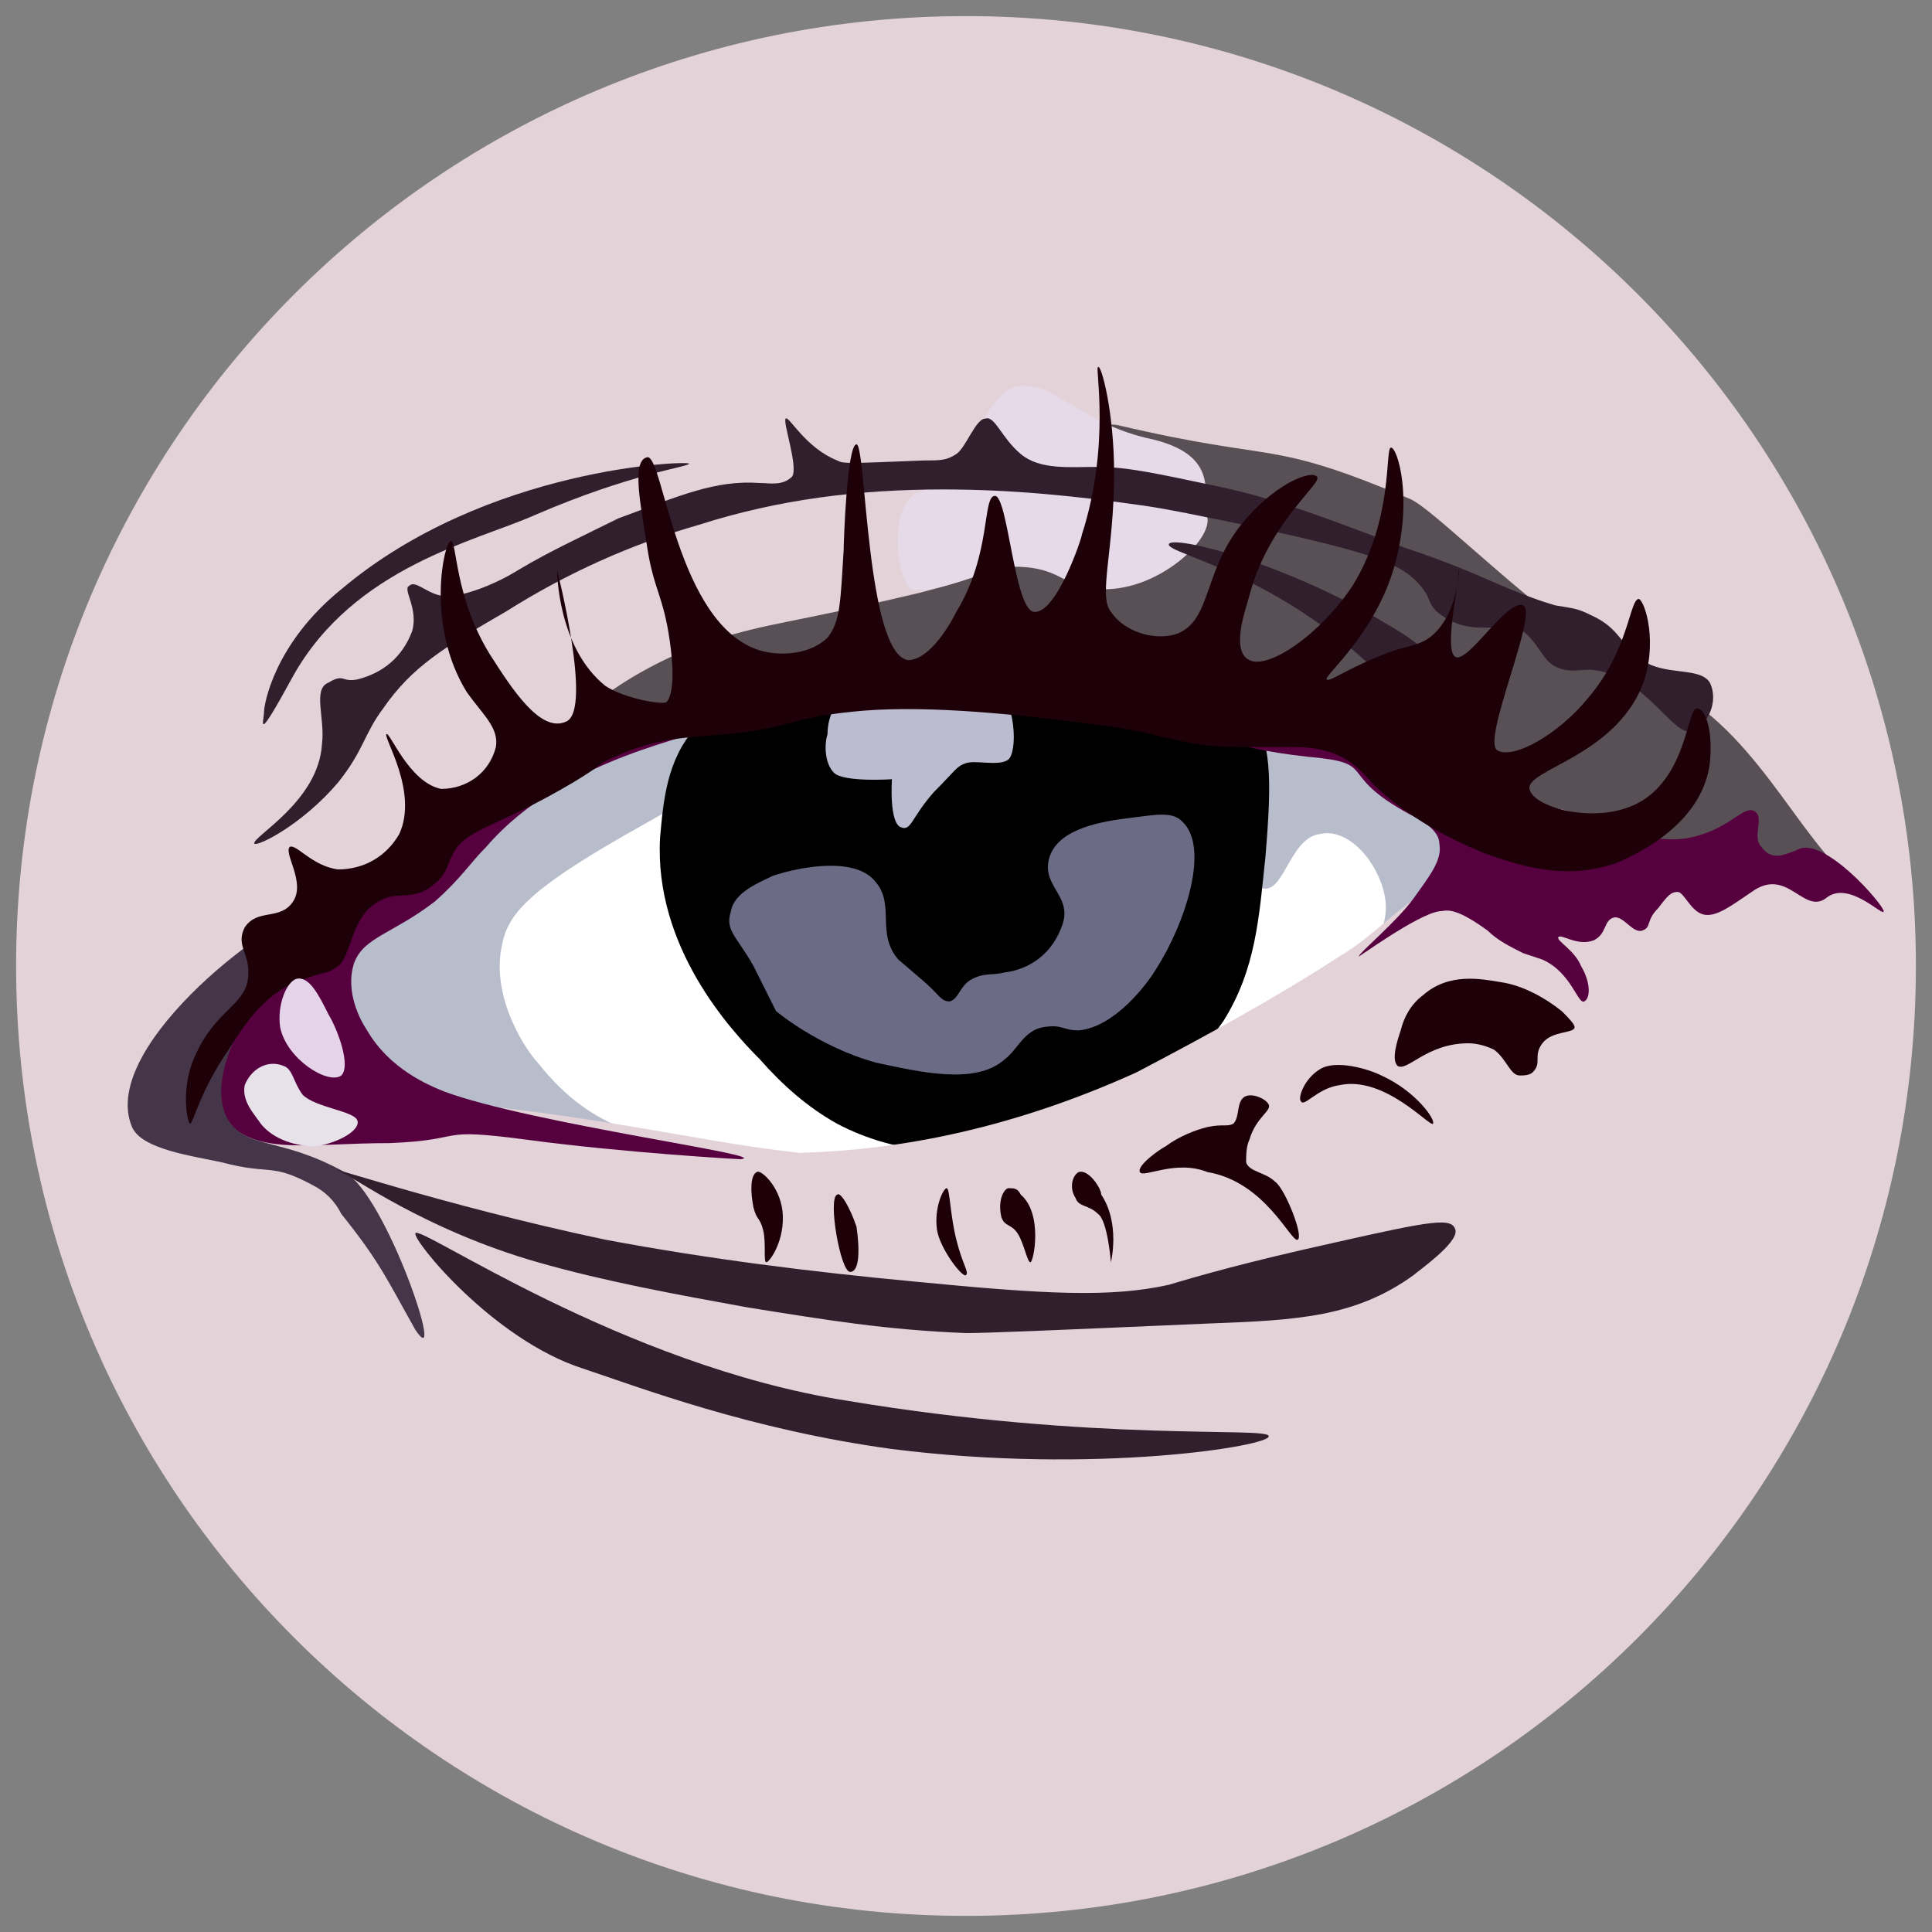 <svg version="1.1" id="Слой_1" xmlns="http://www.w3.org/2000/svg" x="0" y="0" viewBox="0 0 60 60" width="60px" height="60px" xml:space="preserve"><rect x="0" y="0" width="60" height="60" fill="#808080" stroke="none"/><style>.st0{fill:#e3d2d8}.st5{fill:#56003f}.st6{fill:#311f2d}.st9{fill:#1e0009}</style><path class="st0" d="M30 59.5c16.3 0 29.5-13.2 29.5-29.5S46.3.5 30 .5.5 13.7.5 30 13.7 59.5 30 59.5z"/><path class="st0" d="M7.9 25.2c.1-.3-.4-3.8 1.9-6.3.3-.3 4.6-4.4 8.9-5.6 2.9-.9 3.8.4 4.9-.3 1.1-.7 1.2-1.2 2.3-1.3 1.1-.2 1 .2 2.3.4 1.8.3 2.2-.2 4.4 0 .4 0 .4.1 1.8.3l4.3.7c5.2.8 6.1 4.2 9.1 6.1 3 1.9 2.6 1.4 2.5 1.9-.3 1.6-10.3-3.7-21.6-.5-7 2-19.9 16.6-23.7 15-3-1.3 2.2-7.3 2.9-10.4z"/><path d="M17.6 23.2c-.2-1 2.6-2.7 4.5-3.3s2.3-.5 6.5-1.5c1.1-.3 2.8-.7 2.9-1.4.1-.7-.9-.7-1.1-1.8 0-.1-.2-.8.3-1.3.4-.4 3.5-.8 4-.7 5.1 1.2 4.6.4 9.1 2.3.9.4 4.8 4.5 7.5 5.6 3.2 1.3 4.5 5 6.4 6.4 2 1.5-4.6-.4-5.2-.8-8.2-5.2-34.4-.5-34.9-3.5z" style="fill:#595055"/><path d="M22 22c-4 1.2-5.4 3.3-5.8 3.8-1.1 1.7-2 4.4-1.1 6.6 1.8 4.8 11.2 6 18.1 3.8 4.2-1.3 10.7-5 10.3-8.5C42.9 23 30.3 19.5 22 22z" style="fill:#fff"/><path d="M21.6 35.6c-1.2-.3-3.1-.3-4.9-2.6-.3-.3-1.5-2-1.1-3.7.2-1 1-1.8 4.4-3.7 3-1.7 4.4-2.6 5.2-2.8 4.6-1.4 11.1-.4 12.8 2.8.4.7.7 2 1.3 2 .6 0 .8-1.6 1.7-1.7.9-.2 1.8.9 2 1.9s-.4 1.7-1.2 3c-.4.7-.6.9-.5 1 .1.1 5.4-.9 5.9-3.1.6-2.7-4.7-7-10.1-8-1.9-.4-3.9-.1-7.8.4-5.2.7-8.3 1.1-11.7 2.9-1.5.8-7.6 3.8-7.2 7.2.3 2.1 3.2 3.5 4.2 4 3.5 1.3 7.4.5 7 .4z" style="fill:#b8bdcc"/><path d="M21.6 22.6c-.9 1-1 2.3-1.1 3.4-.2 3.4 2.2 6 3.1 6.9.7.8 1.5 1.5 2.4 2 3.8 2 8 0 8.6-.3C36 34 37.1 33 38 31.7c1-1.6 1.1-3.2 1.3-5.1.2-2.4.2-3.6-.5-4.6-1.3-1.5-3.8-1.4-5.3-1.4-1.5.1-1.6.2-2.9.5-5.5 1.1-7.5-.1-9 1.5z"/><path class="st0" d="M17.1 44.6c2.1 1.2 4.1.9 10.4.5 1.9-.1 2.9.2 4.9.3 3.5.1 6-.3 6.8-.7.8-.3-1.7-1.3-1.3-2.1.2-.4.9-.7 2-1.6 1.8-1.5 1.9-1 2.8-1.5 1.8-.8 1.4-1.1 3.6-2.6 1.1-.7 1.2-.5 2.7-1.5 1.5-1 2.8-1.8 2.8-2.7.1-1.4-2.5-2.4-2.3-2.8.2-.4 2.5-1.8 3.8-1.8 5-.2 5.2 1.9 5.4 1 .5-2.2-4.6-2.7-8.8-2.5-2.6.1-4.5.6-5.2.9-1.2.5-1.9 1.5-3.1 2.2-2 1.3-4.2 2.5-6.3 3.6-3.3 1.5-6.8 2.4-10.4 2.5-.2.1 4.3.3 8.5-.8 1-.3 1.9-.6 2.9-1 5.1-2.1-7.9 2.2-11.5 1.8-3.6-.4-6.5-1.3-13.5-1.8-1.6-.1-4.5-.3-4.7.3-.5 1.2 4.1 2.3 4.6 3.6 2 4.5 2.9 5 5.9 6.7z"/><path d="M35.6 13.6c-2.1-.5-2.9-1.8-4-1.6-1.1.2-1.3 2.5-3.1 3.3-.9.4-.7 2.6-.2 3 .7.2 2.2-.6 3.2-.7 1.6 0 1.6.8 2.8.7 1.7 0 3.3-1.5 3.2-2.2-.2-.7.5-2-1.9-2.5z" style="fill:#e6dae9"/><path class="st5" d="M9.6 28.6c-3.2 3-3.3 4.3-3.2 5 .1.5.3.9.6 1.2 1 1.1 2.6.7 5.1.7 2.5-.1 1.3-.5 4.3-.1s6.5.6 6.6.6c1.1-.1-6.5-1.1-9.2-2.1-.5-.2-1.7-.7-2.4-1.9-.2-.3-.7-1.2-.4-2.1.3-.8 1.2-.9 2.5-1.9.8-.7 1.1-1.2 1.6-1.7 2.5-2.9 6.8-3.4 6.7-3.7-.1-.3-1-.1-2.4.2-4.6 1.1-7.6 3.8-9.8 5.8z"/><path class="st6" d="M7.9 26.2c-.1-.2 2-1.3 2.1-3.1.1-.8-.3-1.7.2-1.9.5-.3.4 0 .9-.1.8-.2 1.4-.7 1.7-1.5.2-.7-.3-1.3-.1-1.4.2-.2.5.2 1 .3.5.1 1.6-.3 2.4-.8 1-.6 2.1-1.1 3.1-1.6 1.9-.7 3-1.2 4.4-1.1.3 0 .7.1 1-.2.2-.3-.3-1.7-.2-1.8s.6.9 1.6 1.3c.2.1.2.1 2.7 0 .5 0 .7 0 1-.2.3-.2.6-1.1.9-1.1.3-.1.5.6 1.1 1.1.6.5 1.5.4 2.4.4.9 0 1.8.2 3.7.6 1.9.4 3.4 1 5.8 1.9.9.3 1.7.6 2.6 1 .7.3 1.4.6 2.1.8.6.1.7.1 1.1.3.9.4.9.9 1.6 1.4.7.5 1.8.2 2.1.7.3.6-.1 1.4-.6 1.5-.5.2-1.5-1.8-3.1-1.9-.4 0-.7.1-1.1-.1-.4-.2-.5-.7-1-1.1-.5-.3-1.4.1-2.2-.3-.8-.4-.6-.6-.9-1-.6-.8-1.5-1.1-5.1-1.9-1.9-.4-2.9-.6-3.6-.7-2.1-.3-4.1-.5-6.2-.5-2.6 0-5.1.3-7.6 1.1-2.1.6-4.1 1.5-6 2.7-1.9 1.1-2.9 1.7-3.8 3-.6.8-.6 1.3-1.4 2.3-1.1 1.3-2.5 2-2.6 1.9z"/><path d="M9.4 28.5C9 28.1 3 32.4 4.1 35c.3.7 1.9.9 2.8 1.1 1.5.4 1.5 0 2.8.7.4.2.7.5.9.9 1.2 1.5 1.4 2 2.3 3.6 1 1.5-.9-4.2-2.2-4.9-2-1.1-3-.7-3.6-1.6-1.2-2 2.7-6 2.3-6.3z" style="fill:#443648"/><path class="st5" d="M37 22.3c.4.4.9.9 3.6 1.2 2.3.2.8.5 3.2 1.8.4.2.9.5.9.9.1.5-.3 1-.8 1.7s-1.7 1.7-1.7 1.8c-.1.1 1.8-1.3 2.5-1.4.2 0 .4-.2 1.5.6.3.3.7.5 1.1.7l.6.2c.9.4 1.1 1.4 1.3 1.3.2-.1.2-.6-.1-1.1-.2-.5-.8-.8-.7-.9.1-.1.6.3 1.1.1.4-.2.3-.6.6-.7.3-.1.6.5.9.4.3-.1.1-.3.5-.7.3-.4.4-.5.6-.5.2 0 .4.6.8.7.4.1.9-.3 1.5-.7 1.1-.8 1.6.7 2.3.2.7-.6 1.8.6 1.8.4 0-.2-1.9-2.4-2.7-1.9-.5.2-.8.3-1.1-.1-.3-.3.1-.9-.2-1.1-.3-.2-.7.4-1.6.7-.9.3-1.2.1-2.5.1s-1.8.3-2.7.3c-1.7-.2-2.2-1.6-3.7-2.8-3.4-2.6-7.4-1.6-7-1.2z"/><path d="M26.2 21.6c-.3.3-.5.7-.5 1.2-.1.3-.1.9.2 1.2.3.3 1.8.2 1.8.2s-.1 1.4.3 1.5c.3.1.3-.3 1-1.1.7-.7.7-.8 1-.9.3-.1 1 .1 1.3-.1.3-.2.3-1.8-.5-2.6-1-.7-3.7-.5-4.6.6z" style="fill:#bcbcd1"/><path class="st6" d="M45.9 24c-.4.2-1.4-1.4-2.8-2.8-3.3-3.4-6.9-4-6.8-4.3.1-.3 3.7.6 6.8 2.5.9.5 2.1 1.4 2.7 2.9.2.6.4 1.5.1 1.7zM8.2 22.1c0 .3-.3 1.1.9-1.1 1.9-3.4 5.7-4.2 7.5-5 3-1.3 4.8-1.5 4.8-1.6 0-.1-6.3.1-10.8 3.9-2.1 1.7-2.4 3.6-2.4 3.8z"/><path class="st9" d="M5.9 34.9c.1 0 .3-1 1.2-2.3.5-.8 1.1-1.7 2.1-2.1s.9-.2 1.3-.5.4-1.4 1.1-1.9 1-.1 1.7-.5c.7-.5.5-.7.9-1.3.5-.6 1.4-.7 3.6-2 1-.6.8-.6 1.3-.8 1.3-.6 2.3-.6 3.5-.7 2-.2 1.9-.5 3.9-.7 1.9-.2 4.5 0 7.5.4 1.9.2 2.7.7 4.4.7h1.8c1.8 0 2.2 1 2.6 1.3 1 .9 2.1 1.5 3.3 2 .9.3 2.4.9 4.1.3 1.2-.5 2.7-1.5 2.9-3.1.1-.9-.1-1.7-.4-1.7-.3 0-.3 1.9-1.6 2.8-1.3.9-3.5.3-3.6-.3-.1-.6 2.6-1 3.5-3.2.5-1.3.1-2.6-.1-2.7-.3 0-.3 1.6-1.6 3.1-.9 1.1-2.3 1.9-2.8 1.6s1.3-4.3.8-4.5c-.5-.2-1.7 1.8-2.1 1.6s.2-2.7.1-2.7c0 0 0 1.4-.9 2.1-.3.2-.4.2-1.1.4-1.4.5-2 1-2.1.9-.1-.1 1.5-1.4 2.1-3.5.6-2.1.1-3.7-.1-3.7s.1 2.2-1.2 4.3c-1 1.5-2.6 2.6-3.2 2.3-.6-.3-.1-1.6 0-2 .6-2.3 2.3-3.5 2.1-3.7-.2-.2-1.2.2-2.1 1.2-1.5 1.6-1.1 3.3-2.3 3.7-.7.2-1.6-.1-2-.7-.4-.5.1-1.9.1-4.3 0-1.9-.4-3.4-.5-3.3-.1 0 .4 2.4-.5 5.2 0 .1-.8 2.5-1.5 2.4-.6-.1-.8-3.6-1.2-3.6-.4 0-.1 1.8-1.2 3.6-.3.6-.9 1.5-1.5 1.5-1.3-.2-1.3-6.7-1.6-6.7-.3 0-.4 3.1-.4 3.3-.1 1.6-.1 2.2-.5 2.7-.5.5-1.4.6-2.1.4-2.6-.8-3-6.1-3.5-6-.5.1-.2 1.5 0 2.8.2 1.3.5 1.5.7 2.9.2 1.4 0 1.8-.1 1.9-.1.1-1.3-.1-1.9-.5-1.5-1.2-1.5-3.6-1.5-3.6s1.1 4.3.3 4.7c-.8.4-1.7-1-2.4-2.1-1.1-1.8-1-3.5-1.2-3.5-.2 0-.8 2.6.5 4.7.5.7 1 1.1.9 1.7-.2.8-.9 1.3-1.7 1.3-1-.2-1.6-1.8-1.7-1.7s1 1.8.4 3.1c-.4.7-1.1 1.1-1.9 1.1-.8-.1-1.3-.8-1.5-.7-.2.2.5 1.1.1 1.7-.4.6-1.1.2-1.5.8-.3.6.2.8.1 1.6s-1 1-1.6 2.3c-.5 1-.3 2.1-.2 2.2z"/><path class="st6" d="M12.9 38.3c-.1.2 2.4 3.3 5.2 4.2 1.8.6 5.2 1.9 9.6 2.5 6.3.8 11.8-.1 11.7-.4 0-.3-5.3.2-13.1-1.1-7-1.1-13.3-5.5-13.4-5.2z"/><path class="st6" d="M10.6 36.4c.3.1 2.6 1.8 6.1 2.8 2.1.6 4.3 1 6.5 1.4 2.5.4 4.3.7 6.8.8.7 0 3-.1 7.6-.3 2.7-.1 4.5-.2 6.3-1.5.1-.1 1.4-1 1.3-1.4s-.7-.3-3.8.4c-2.7.6-4.1 1-5.1 1.3-1.8.4-3.8.3-7.9-.1-3.2-.3-6.4-.7-9.6-1.3-5.2-1.1-9.2-2.5-8.2-2.1z"/><path d="M7.6 33.7c.2-.5.7-.8 1.2-.6.3.1.3.5.6.9.4.4 1.6.5 1.7.8.1.3-.6.7-1.3.8-.6 0-1.3-.2-1.7-.7-.2-.3-.6-.7-.5-1.2z" style="fill:#e7e2e9"/><path class="st9" d="M23.5 36.4c-.2.1-.2.6-.1 1.1.1.4.2.3.3.7.1.4 0 1 .1 1s.6-.7.5-1.6c-.1-.8-.7-1.3-.8-1.2zM26 37.1c-.3.1.1 2.4.4 2.4.3 0 .3-.7.2-1.4-.2-.6-.5-1.1-.6-1zM29.4 36.9c-.1 0-.4.6-.3 1.3.1.6.8 1.5.9 1.4.1-.1-.1-.3-.3-1.1-.2-.8-.2-1.6-.3-1.6zM31.3 36.9c-.2.1-.3.5-.2.9.1.3.3.2.5.5s.3.9.4.9c.1 0 .4-1.5-.3-2.1-.1-.2-.2-.2-.4-.2zM33.5 36.4c-.2.1-.3.5-.1.8.1.3.4.2.7.5.3.2.4 1.5.4 1.5s.3-1.2-.3-2.1c0-.2-.4-.8-.7-.7zM35.4 36.4c-.1-.2.6-.7.8-.8.4-.3.9-.5 1.3-.6.5-.1.6 0 .8-.1.2-.2.1-.6.3-.8.2-.2.7 0 .8.2.1.2-.4.4-.6 1.1-.1.2-.1.5-.1.7.1.3.6.3.9.6.3.2.9 1.7.7 1.8s-1-1.8-2.8-2.1c-1-.4-2 .2-2.1 0zM40.4 34.2c-.1-.1.1-.7.6-1 .5-.3 1.5 0 1.9.2 1.1.5 1.7 1.4 1.6 1.5-.1.1-1.5-1.5-2.9-1.2-.7.1-1.1.7-1.2.5zM43.4 33.1c-.2-.2 0-.8.1-1.1.1-.4.3-.8.7-1.1.8-.7 1.8-.5 2.4-.4.7.1 1.4.5 1.9.9.2.2.4.4.4.5 0 .2-.7.1-1 .5-.3.4 0 .6-.3.9-.1.1-.3.1-.4.1-.3 0-.4-.5-.8-.8-.2-.1-.5-.2-.8-.2-1.3 0-1.9.9-2.2.7z"/><path d="M9.2 30.4c-.3.1-.6.8-.5 1.5.2 1 1.5 1.8 1.9 1.5.3-.3-.1-1.4-.4-1.9-.3-.6-.6-1.2-1-1.1z" style="fill:#e4d3e9"/><path d="M27.2 27.4c-.6-.8-2.3-.5-3.2-.2-.4.2-1.2.5-1.3 1.1-.2.6.2.8.7 1.7l.7 1.4s1.3 1.1 3.1 1.6c1.4.3 3.1.7 4-.1.4-.3.6-.9 1.2-1 .6-.1.6.1 1.1.1 1.1-.1 2.1-1.4 2.4-1.9.9-1.4 1.7-3.8.8-4.6-.3-.3-.8-.2-1.6-.1s-2.2.3-2.5 1.2c-.3.9.7 1.2.4 2.1-.3.9-1 1.4-1.8 1.5-.4.1-.6 0-1 .2s-.4.6-.7.7c-.3 0-.3-.2-.9-.7l-.7-.6c-.7-.8-.1-1.7-.7-2.4z" style="fill:#6c6b86"/></svg>